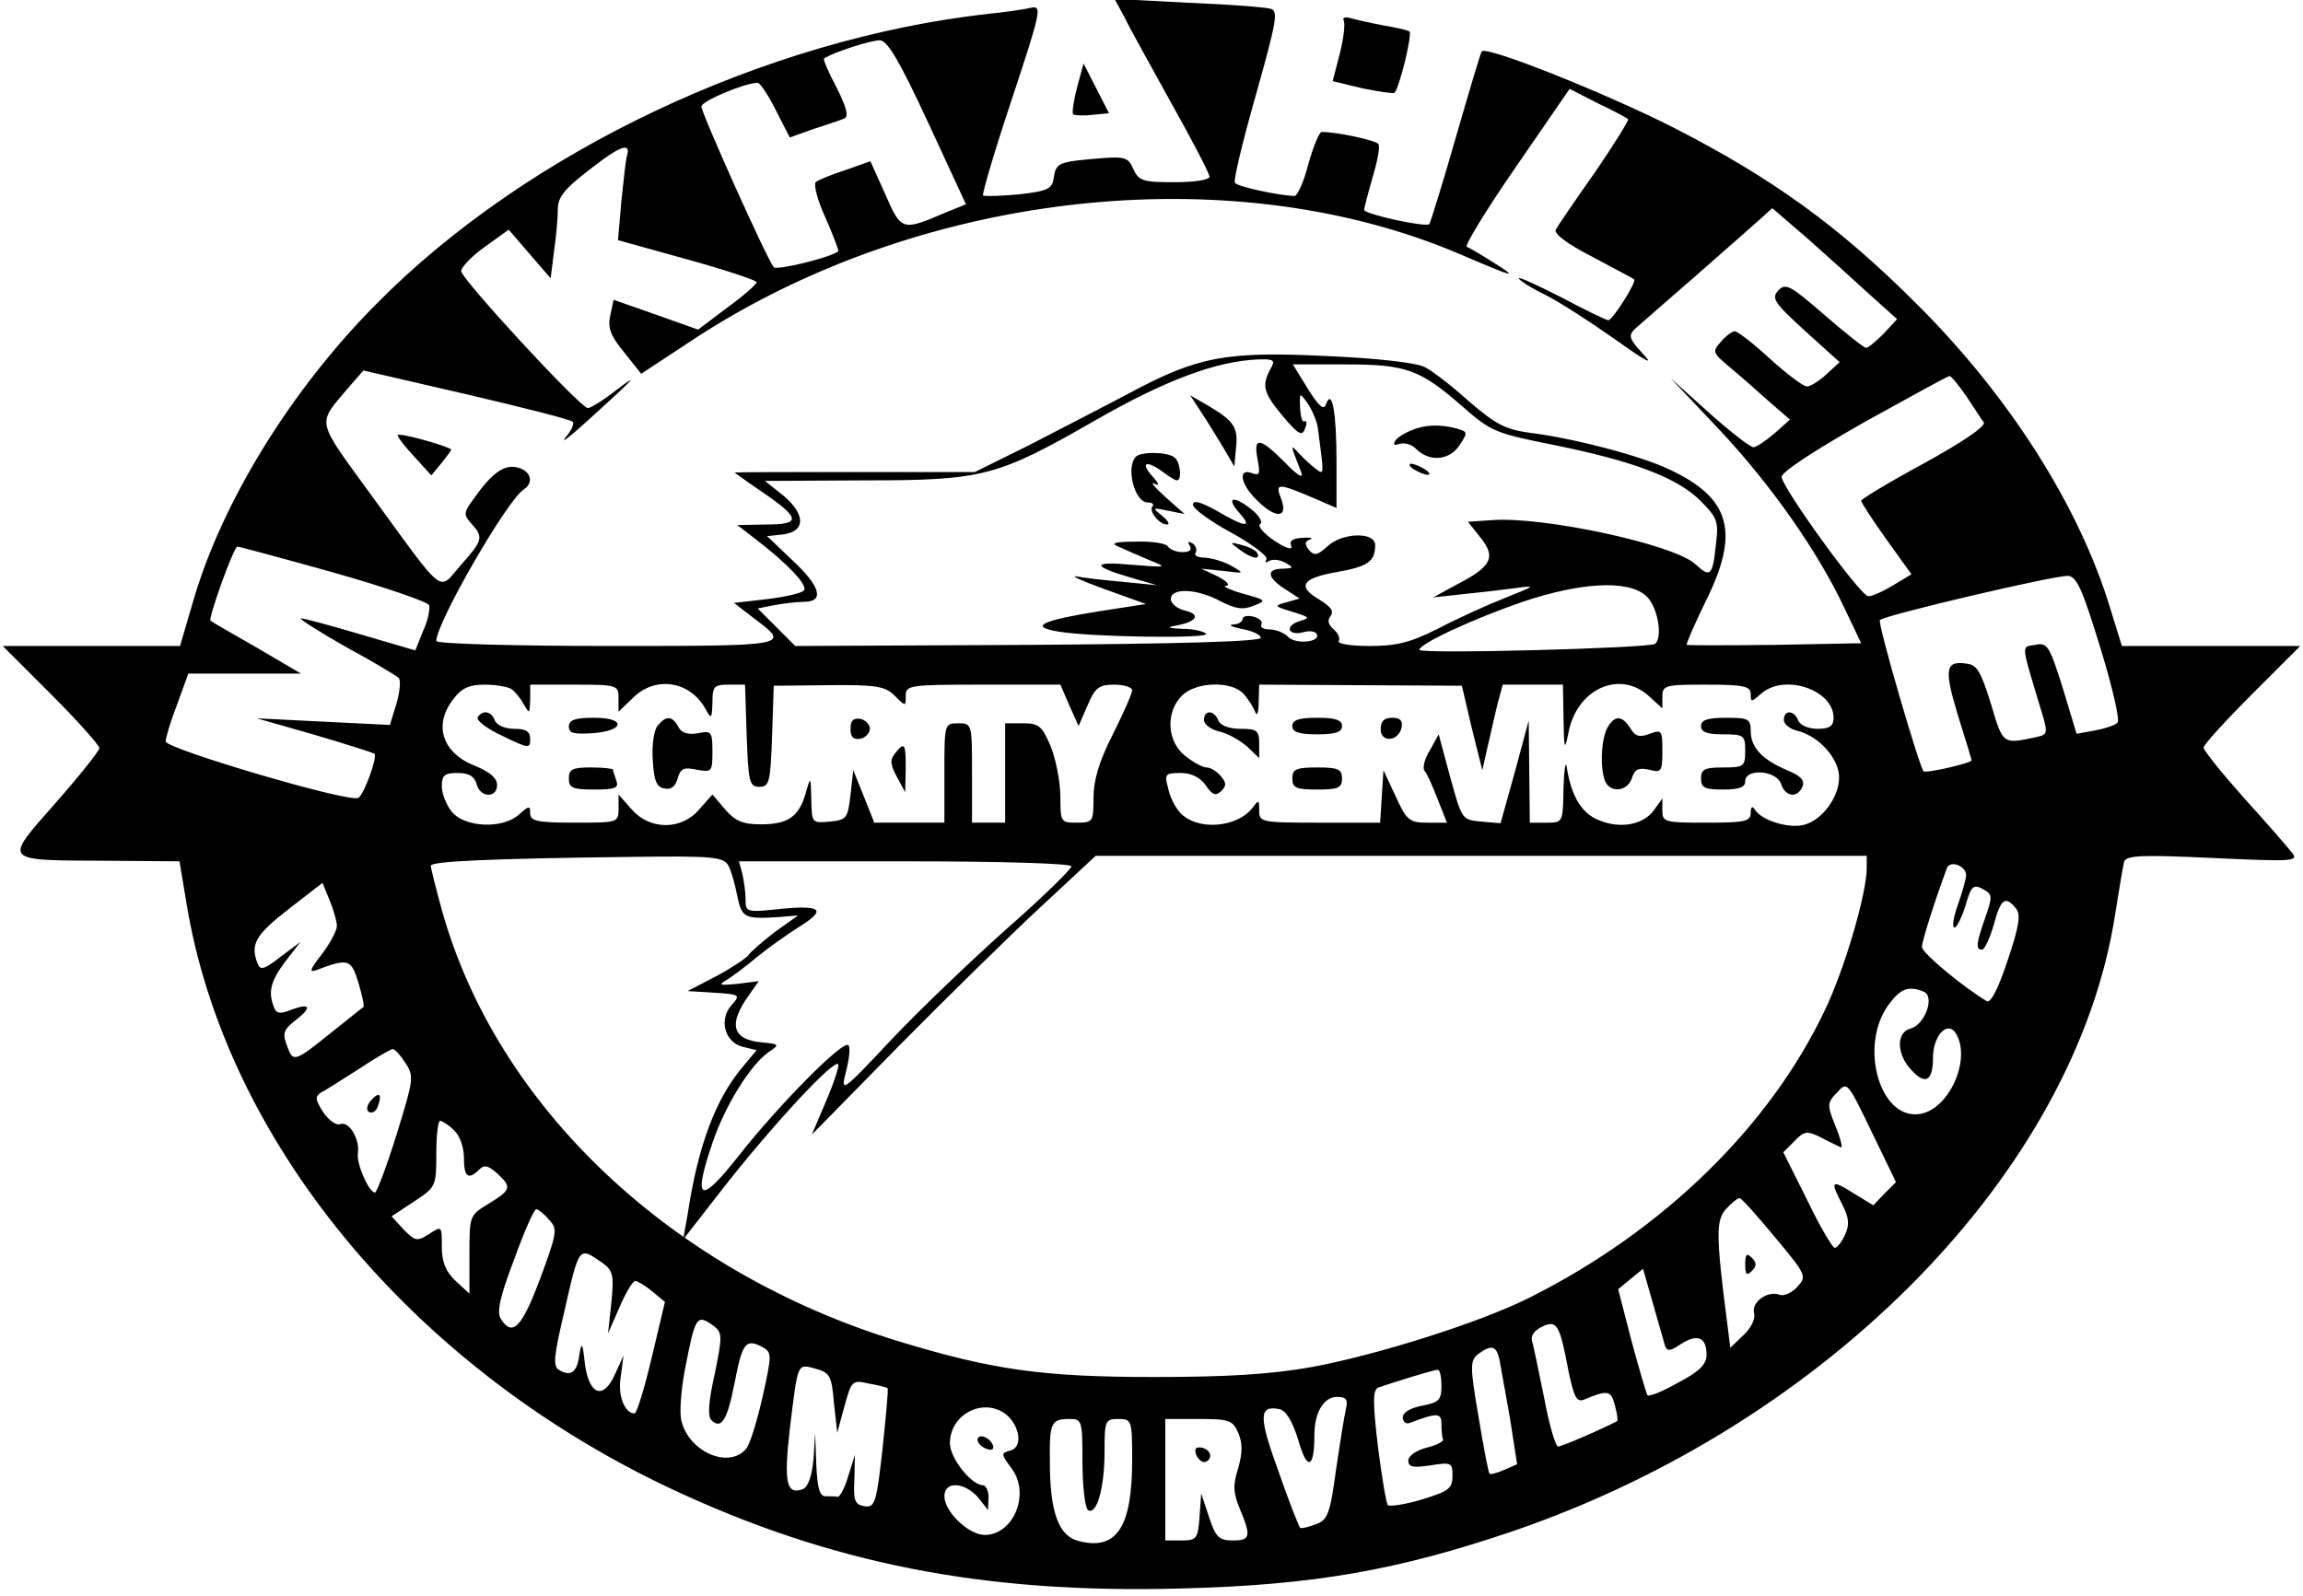 <?xml version="1.0" standalone="no"?>
<!DOCTYPE svg PUBLIC "-//W3C//DTD SVG 20010904//EN"
 "http://www.w3.org/TR/2001/REC-SVG-20010904/DTD/svg10.dtd">
<svg version="1.0" xmlns="http://www.w3.org/2000/svg"
 width="417pt" height="289pt" viewBox="0 0 417 289"
 preserveAspectRatio="xMidYMid meet">

<g transform="translate(0,289) scale(0.1,-0.1)"
fill="#000000" stroke="none">
<path d="M2036 2859 c9 -19 48 -89 85 -156 38 -68 69 -127 69 -133 0 -6 -28
-10 -63 -10 -57 0 -65 2 -75 24 -9 21 -15 23 -64 19 -71 -6 -76 -8 -80 -35 -3
-20 -10 -24 -63 -30 -33 -3 -62 -4 -65 -2 -2 3 21 81 52 174 53 160 55 170 35
166 -12 -3 -47 -8 -77 -11 -404 -45 -836 -249 -1109 -526 -154 -155 -279 -358
-331 -537 l-24 -82 -160 0 -161 0 88 -88 c48 -48 87 -92 87 -97 -1 -6 -36 -50
-80 -100 -94 -107 -98 -103 95 -104 l130 -1 12 -72 c69 -431 405 -840 873
-1062 292 -138 571 -193 929 -183 240 6 392 33 601 104 572 196 1019 654 1090
1118 7 44 14 86 16 94 4 12 31 13 161 7 150 -7 156 -6 142 11 -8 10 -47 55
-87 99 -40 45 -72 85 -72 90 0 5 39 48 87 96 l88 88 -162 0 -161 0 -21 68
c-56 185 -183 385 -351 552 -139 139 -260 227 -440 319 -120 61 -337 148 -347
138 -2 -2 -23 -73 -47 -156 -24 -84 -46 -154 -48 -157 -7 -6 -118 18 -118 26
0 3 7 30 15 58 9 29 14 56 11 61 -5 7 -75 22 -103 22 -4 0 -15 -26 -24 -58 -8
-32 -20 -58 -25 -58 -29 1 -104 17 -108 24 -3 4 14 75 38 159 37 132 41 152
27 156 -9 3 -76 8 -149 11 l-134 7 18 -33z m-355 -192 l68 -147 -37 -15 c-79
-34 -80 -33 -109 33 l-27 60 -45 -16 c-25 -8 -50 -18 -54 -22 -4 -4 3 -33 18
-65 14 -32 24 -59 23 -60 -15 -12 -112 -35 -117 -29 -12 14 -131 279 -131 291
0 10 79 43 102 43 4 0 19 -22 33 -50 l25 -49 42 15 c24 8 49 16 56 19 9 3 6
18 -13 56 -15 28 -25 52 -23 53 16 11 87 34 102 33 14 -2 36 -40 87 -150z
m1267 7 c2 -1 -25 -45 -60 -96 -36 -51 -68 -98 -71 -104 -4 -7 21 -26 66 -49
39 -21 74 -39 76 -41 5 -4 -39 -74 -47 -74 -3 0 -41 18 -84 41 -43 22 -78 38
-78 35 0 -3 21 -17 48 -30 26 -13 83 -50 127 -81 56 -40 71 -48 50 -26 -25 27
-27 33 -15 45 8 7 58 51 110 96 52 46 105 92 117 103 l22 20 65 -56 c35 -31
86 -77 112 -101 l49 -44 -24 -26 c-14 -14 -28 -26 -32 -26 -4 0 -38 27 -76 60
-61 53 -70 58 -83 44 -13 -14 -8 -22 48 -73 l63 -57 -24 -22 c-13 -12 -29 -22
-35 -22 -7 0 -37 23 -67 50 -30 28 -59 50 -64 50 -4 0 -16 -8 -25 -19 -16 -18
-15 -20 16 -46 18 -15 50 -43 71 -62 l38 -33 -28 -25 c-15 -13 -33 -25 -38
-25 -6 0 -42 28 -80 62 l-70 63 87 -92 c94 -100 179 -221 227 -323 l31 -65
-156 -3 c-86 -1 -158 -1 -160 0 -1 2 14 37 34 78 63 126 46 188 -66 240 -50
24 -171 56 -251 66 -45 6 -62 15 -110 56 -31 28 -67 56 -81 63 -15 8 -85 16
-175 20 -184 9 -235 0 -360 -67 -49 -26 -133 -69 -185 -96 l-95 -47 -217 0
c-120 0 -218 0 -218 -1 0 0 22 -16 50 -35 70 -48 71 -59 7 -59 l-52 -1 35 -27
c56 -43 92 -81 86 -91 -3 -5 -33 -12 -66 -16 l-61 -7 35 -27 c68 -51 71 -51
-264 -51 -171 0 -310 4 -310 9 0 33 129 257 159 275 18 12 12 33 -11 39 -24 7
-47 -9 -80 -56 -19 -26 -19 -29 -4 -46 22 -24 20 -30 -20 -75 -41 -47 -26 -59
-158 122 -106 146 -103 131 -45 200 l27 31 186 -43 c103 -24 190 -46 193 -50
3 -3 -2 -16 -13 -28 -10 -13 8 1 41 31 84 76 96 89 49 53 -23 -18 -46 -32 -50
-31 -15 2 -229 234 -229 248 0 7 19 27 43 44 l43 31 38 -44 38 -44 6 48 c4 27
7 61 7 77 0 22 12 37 59 73 55 43 74 49 66 23 -2 -7 -6 -44 -10 -82 l-6 -70
126 -35 c69 -19 125 -38 125 -41 0 -4 -24 -25 -53 -46 l-53 -40 -76 27 -77 27
-6 -28 c-5 -22 0 -37 25 -67 l31 -39 82 54 c411 276 982 342 1402 162 98 -42
106 -44 60 -15 -22 14 -44 27 -49 29 -5 1 35 67 89 145 l97 141 51 -26 c29
-14 54 -27 55 -29z m-648 -453 c-16 -30 -12 -43 23 -85 28 -33 35 -37 40 -22
4 9 3 15 -1 13 -4 -3 -7 8 -8 24 -1 29 -1 29 14 8 8 -12 16 -31 18 -43 12 -90
12 -87 -5 -74 -9 7 -22 19 -30 28 -15 16 -15 16 5 -35 5 -13 -6 -7 -30 18 -45
45 -57 47 -49 5 5 -26 4 -30 -10 -25 -26 10 -21 -20 8 -48 34 -35 58 -34 45 1
-12 30 -7 30 63 0 l37 -16 0 84 c0 88 -8 134 -19 104 -4 -12 -13 -4 -33 28
l-27 44 95 0 c111 0 135 -9 213 -77 51 -45 60 -48 165 -69 143 -29 223 -59
265 -101 31 -31 33 -38 28 -79 -6 -57 -10 -61 -37 -36 -38 36 -276 87 -368 80
l-44 -3 23 -29 c28 -35 20 -52 -42 -84 l-44 -24 55 6 c30 3 73 8 95 11 37 5
35 4 -20 -18 -33 -13 -88 -38 -122 -56 -50 -25 -75 -31 -123 -31 -34 0 -59 4
-56 9 3 5 -1 14 -9 21 -10 9 -12 16 -6 24 7 9 1 17 -20 30 -41 24 -32 39 32
50 56 10 69 19 69 49 0 24 -60 23 -87 -3 -18 -16 -23 -17 -33 -6 -8 11 -8 15
2 19 7 2 1 4 -13 3 -18 -1 -25 -5 -21 -15 3 -8 -10 -4 -31 10 -19 13 -31 27
-25 30 5 3 -2 16 -18 28 -32 25 -45 20 -19 -9 24 -27 9 -25 -42 5 -29 16 -43
20 -43 11 0 -7 31 -30 70 -51 38 -21 67 -43 63 -48 -3 -6 -1 -7 5 -3 7 4 20 2
29 -3 16 -9 16 -10 -4 -11 -31 0 -29 -16 4 -37 l26 -17 -24 -7 c-23 -6 -22 -7
11 -17 32 -10 33 -11 13 -17 -13 -4 -20 -11 -17 -17 3 -5 14 -6 24 -3 10 3 21
2 24 -3 9 -15 -39 -20 -52 -5 -7 7 -22 13 -33 13 -11 0 -18 4 -15 9 3 5 -3 11
-14 14 -11 3 -20 1 -20 -4 0 -5 -8 -10 -17 -10 -10 -1 -3 -4 15 -8 18 -3 34
-10 35 -16 1 -7 -146 -11 -421 -13 l-422 -2 -34 34 -34 34 30 6 c17 3 41 6 54
6 38 0 29 29 -22 76 l-45 43 28 3 c42 5 42 36 2 70 l-34 27 182 1 c213 0 239
7 415 108 127 73 220 108 296 111 29 1 32 -1 22 -18z m1260 -48 c14 -21 28
-43 32 -48 4 -7 -39 -36 -108 -74 -63 -34 -114 -65 -114 -68 0 -3 20 -34 45
-69 l46 -64 -33 -20 c-18 -11 -38 -20 -45 -20 -14 0 -155 195 -157 216 -1 9
61 49 149 99 83 46 152 84 155 84 3 0 16 -16 30 -36z m-2956 -320 c92 -26 170
-53 173 -59 2 -6 -2 -28 -11 -47 l-14 -35 -99 29 c-54 16 -102 29 -108 29 -5
0 31 -23 80 -51 50 -27 93 -53 97 -57 4 -4 2 -25 -4 -46 l-12 -39 -121 6 -120
6 105 -30 c58 -17 107 -33 108 -34 6 -6 -19 -74 -29 -80 -15 -10 -349 89 -349
102 0 7 9 37 21 68 l20 55 102 0 102 0 -80 47 c-44 25 -82 47 -84 49 -4 4 42
134 49 134 3 0 81 -21 174 -47z m3199 -136 c22 -72 36 -132 31 -136 -5 -5 -24
-11 -41 -14 l-33 -6 -25 83 c-24 76 -28 83 -50 78 -25 -4 -26 4 8 -109 16 -52
16 -53 -6 -58 -61 -13 -60 -14 -82 60 -18 58 -25 71 -44 73 -39 6 -41 -10 -16
-93 14 -44 25 -81 25 -82 0 -5 -82 -24 -87 -20 -8 9 -84 269 -79 274 9 9 320
82 341 80 16 -2 26 -26 58 -130z m-824 95 c21 -16 33 -74 18 -88 -8 -8 -427
-19 -427 -11 0 11 97 56 187 87 104 35 189 40 222 12z m-2053 -170 c6 -4 16
-16 22 -27 11 -19 11 -18 12 8 l0 27 80 0 c78 0 80 -1 80 -25 l0 -24 25 24
c41 42 105 32 133 -20 10 -18 11 -17 12 13 0 29 3 32 30 32 l29 0 3 -92 c3
-85 5 -93 23 -93 18 0 20 8 23 92 l3 91 99 1 c87 1 103 -2 120 -19 20 -20 20
-20 20 0 0 19 7 20 140 20 l140 0 16 -37 17 -38 16 37 c14 33 21 38 49 38 17
0 32 -5 32 -10 0 -6 -16 -42 -35 -80 -25 -49 -35 -83 -35 -115 0 -43 -1 -45
-30 -45 -29 0 -30 1 -30 47 0 26 -8 67 -17 90 -16 38 -22 43 -50 43 l-33 0 0
-90 0 -90 -30 0 -30 0 0 90 c0 89 0 90 -25 90 -25 0 -25 -1 -25 -90 l0 -90
-64 0 -63 0 -19 48 -19 47 -5 -45 c-5 -42 -7 -45 -37 -48 -33 -3 -33 -3 -34
40 -1 42 -1 43 -10 12 -12 -43 -32 -57 -81 -57 -33 0 -47 6 -65 27 l-23 27
-24 -27 c-32 -38 -90 -38 -123 1 l-23 26 0 -25 c0 -26 -1 -26 -80 -26 -68 0
-80 3 -80 17 0 14 -2 14 -20 -2 -29 -27 -99 -24 -122 5 -10 12 -18 33 -18 46
0 20 5 24 29 24 20 0 30 -6 34 -20 6 -25 37 -26 37 -2 0 13 -13 24 -40 35 -59
23 -76 74 -39 121 15 20 29 26 57 26 20 0 42 -4 48 -8z m1326 -9 c9 -10 18
-25 21 -33 3 -8 6 0 6 17 l1 33 183 -1 184 -1 18 -77 19 -76 9 40 c5 22 13 57
18 78 l10 37 54 0 55 0 1 -62 c1 -56 2 -59 9 -25 15 80 94 115 147 65 l23 -21
0 21 c0 21 5 22 80 22 68 0 80 -3 80 -17 0 -15 1 -15 18 0 42 38 132 8 132
-43 0 -15 -7 -20 -29 -20 -16 0 -31 6 -35 15 -7 19 -26 20 -26 1 0 -8 12 -17
26 -20 38 -10 74 -50 74 -84 0 -36 -31 -78 -64 -86 -27 -7 -76 8 -88 27 -5 8
-8 6 -8 -5 0 -16 -11 -18 -80 -18 -76 0 -80 1 -80 22 l0 22 -15 -21 c-19 -27
-62 -35 -101 -18 -30 12 -49 43 -57 95 -2 14 -5 -3 -6 -37 -1 -63 -1 -63 -31
-63 l-30 0 -1 93 -1 92 -25 -93 -26 -93 -35 3 c-35 3 -35 4 -56 80 l-21 78
-16 -29 c-10 -16 -14 -33 -9 -38 4 -4 14 -27 23 -50 l17 -43 -35 0 c-33 0 -38
4 -58 48 l-22 47 -3 -47 -3 -48 -110 0 c-106 0 -109 1 -109 22 0 20 -1 20 -12
5 -29 -37 -102 -42 -132 -8 -8 9 -18 28 -21 44 -7 25 -5 27 23 27 19 0 35 -8
45 -22 12 -18 18 -20 28 -11 10 10 10 15 -1 28 -7 8 -18 15 -25 15 -7 0 -24 9
-39 21 -33 26 -36 79 -6 109 26 26 91 27 112 3z m-933 -311 c5 -9 12 -34 16
-55 8 -39 13 -42 75 -38 l35 3 -42 -30 c-22 -17 -44 -36 -48 -42 -3 -5 -30
-23 -58 -38 l-52 -27 49 -3 c46 -3 47 -4 31 -22 -24 -26 -13 -68 20 -76 l25
-6 -25 -30 c-49 -58 -81 -142 -100 -268 l-8 -45 70 90 c88 113 206 241 211
227 1 -5 -9 -36 -23 -68 l-25 -59 157 160 c87 88 203 202 258 253 l99 92 698
0 698 0 0 -23 c0 -45 -40 -182 -75 -255 -100 -212 -294 -401 -535 -522 -89
-45 -276 -104 -395 -126 -73 -13 -150 -18 -285 -18 -204 0 -293 13 -464 65
-411 126 -727 425 -826 781 -11 40 -20 76 -20 80 0 8 107 13 362 16 151 2 168
0 177 -16z m621 -1 c0 -5 -53 -57 -118 -114 -65 -58 -159 -148 -209 -201 -90
-96 -91 -96 -81 -56 6 23 8 44 4 47 -9 10 -126 -108 -199 -201 -70 -89 -83
-82 -47 24 23 68 68 140 101 164 21 14 21 15 -11 18 -55 5 -62 33 -23 87 l17
24 -39 -5 c-31 -3 -35 -2 -21 6 10 6 36 25 57 43 21 17 55 41 74 53 52 32 44
41 -30 34 -64 -7 -65 -6 -65 17 0 13 -3 34 -6 47 l-6 22 301 0 c178 0 301 -4
301 -9z m1620 -16 c0 -7 -7 -31 -15 -54 -8 -22 -11 -41 -6 -41 4 0 13 18 20
40 10 35 14 39 31 30 18 -10 18 -13 5 -51 -17 -48 -18 -59 -6 -59 4 0 14 20
21 45 13 48 21 53 40 30 9 -11 7 -30 -15 -95 -18 -54 -31 -78 -38 -73 -42 25
-117 87 -117 98 0 10 23 83 45 142 5 16 35 5 35 -12z m-2950 -92 c0 -8 -12
-31 -27 -51 -22 -28 -24 -34 -10 -29 58 22 63 20 76 -23 7 -23 11 -43 9 -44
-2 -1 -25 -20 -53 -42 -72 -58 -74 -59 -85 -29 -9 23 -7 30 15 47 31 24 27 32
-8 19 -20 -8 -27 -7 -31 5 -11 28 -6 47 21 83 l27 35 -36 -27 c-31 -24 -37
-25 -42 -11 -13 34 -3 51 56 97 l62 48 13 -32 c7 -17 13 -38 13 -46z m2873
-119 c21 -8 3 -60 -24 -67 -26 -7 -25 -47 2 -75 25 -28 39 -20 39 22 0 40 26
68 41 45 30 -47 -13 -142 -68 -147 -70 -7 -106 123 -55 196 23 32 37 37 65 26z
m-2749 -129 c16 -24 15 -30 -16 -130 -18 -58 -36 -105 -39 -105 -11 0 -34 53
-31 71 4 26 -16 59 -32 53 -7 -3 -21 7 -31 22 -14 22 -15 28 -4 35 8 4 39 24
69 43 30 20 58 36 61 36 4 0 14 -11 23 -25z m2678 -237 l-20 -21 -36 22 c-40
25 -43 23 -20 -21 12 -24 13 -36 5 -54 -6 -13 -14 -24 -19 -24 -4 0 -27 39
-50 87 l-43 86 20 20 c18 19 23 19 48 7 15 -8 32 -16 36 -18 4 -2 0 15 -9 37
-16 40 -16 43 2 62 19 21 19 20 63 -71 l44 -91 -21 -21z m-2590 115 c10 -9 18
-30 18 -50 0 -35 8 -41 28 -21 9 9 16 7 32 -7 27 -25 26 -30 -15 -55 -35 -21
-35 -22 -35 -93 l0 -70 -25 23 c-18 17 -25 34 -25 62 0 38 0 38 -23 23 -22
-14 -25 -13 -46 8 l-22 24 41 27 c39 26 40 27 40 86 0 33 3 60 7 60 3 0 15 -7
25 -17z m2392 -194 c57 -68 58 -71 40 -90 -10 -11 -24 -17 -32 -14 -21 8 -51
-13 -46 -33 3 -10 -5 -27 -19 -40 l-24 -23 -6 48 c-20 155 -20 183 -2 203 10
11 21 20 25 20 3 0 32 -32 64 -71z m-2220 32 c16 -17 15 -23 -16 -107 -33 -88
-50 -106 -71 -73 -8 12 -2 40 24 108 18 50 36 91 40 91 3 0 14 -8 23 -19z m95
-77 c21 -15 23 -22 18 -73 l-6 -56 21 48 c11 26 24 47 28 47 4 0 18 -8 31 -19
l23 -19 -24 -101 c-13 -55 -27 -101 -31 -101 -18 0 -31 33 -25 67 l5 38 -15
-33 c-21 -48 -47 -40 -55 18 -4 39 -6 41 -10 16 -4 -32 -16 -40 -37 -27 -11 6
-9 26 9 102 28 124 27 121 68 93z m1926 -152 c4 -10 10 -9 29 4 30 19 46 12
46 -20 0 -17 -13 -30 -51 -50 -28 -16 -53 -26 -56 -23 -2 3 -15 47 -29 99
l-24 93 23 19 22 18 18 -63 c10 -35 20 -70 22 -77z m-1722 36 c15 -12 15 -19
1 -87 -11 -49 -13 -76 -6 -83 18 -18 29 0 42 67 14 72 20 81 49 66 19 -10 19
-13 2 -90 -10 -44 -23 -87 -30 -95 -31 -37 -103 -6 -117 50 -4 14 -1 53 5 87
20 105 22 108 54 85z m1547 -81 c10 -48 15 -57 28 -52 43 18 49 17 56 -10 4
-15 6 -28 4 -29 -35 -18 -101 -46 -107 -46 -4 0 -16 39 -25 88 -10 48 -19 94
-22 103 -3 10 5 20 18 26 27 13 32 5 48 -80z m-125 21 c2 -13 11 -60 19 -106
l13 -84 -23 -10 c-13 -6 -26 -9 -27 -7 -2 2 -11 49 -20 104 -16 93 -15 101 0
113 24 17 32 15 38 -10z m-1205 -79 l6 -54 13 48 c13 47 14 48 45 41 17 -3 32
-7 33 -8 2 -2 -3 -51 -9 -110 -11 -99 -14 -107 -33 -104 -17 3 -20 10 -18 48
l1 45 -12 -38 c-6 -21 -15 -38 -19 -38 -4 1 -14 1 -22 1 -11 0 -15 14 -17 58
l-2 57 -3 -48 c-3 -31 -10 -50 -19 -54 -30 -11 -35 11 -24 108 15 123 13 119
47 110 25 -7 29 -12 33 -62z m1100 31 c0 -25 -4 -30 -35 -36 -21 -4 -35 -12
-35 -21 0 -8 6 -13 13 -10 50 19 57 18 57 -2 0 -12 1 -24 3 -28 1 -4 -13 -11
-30 -15 -19 -5 -33 -15 -33 -23 0 -12 8 -14 40 -9 38 6 40 5 40 -19 0 -23 -7
-28 -56 -43 -30 -9 -58 -13 -61 -10 -3 3 -11 51 -18 106 -10 84 -9 103 1 107
23 8 99 32 107 32 4 1 7 -12 7 -29z m-173 -42 c-3 -13 -11 -63 -18 -111 -11
-80 -15 -90 -37 -98 -14 -5 -26 -8 -28 -6 -2 2 -20 47 -39 102 -36 99 -36 120
1 113 12 -2 24 -21 35 -57 16 -56 29 -51 29 10 0 41 17 69 41 69 17 0 20 -5
16 -22z m-615 -10 c25 -21 30 -59 8 -65 -18 -5 -18 -6 2 -33 34 -46 3 -120
-49 -120 -29 0 -73 42 -73 70 0 28 36 26 61 -2 l18 -23 1 23 c0 12 -5 22 -10
22 -21 0 -60 49 -60 76 0 53 61 84 102 52z m138 -87 c0 -44 5 -83 10 -86 16
-10 30 41 30 106 0 56 1 59 25 59 24 0 25 -2 25 -74 0 -122 -28 -165 -97 -147
-36 9 -52 52 -52 142 -1 73 2 79 36 79 22 0 23 -3 23 -79z m282 54 c8 -19 8
-35 0 -64 -10 -31 -9 -45 3 -74 21 -50 19 -57 -13 -57 -25 0 -31 6 -43 43
l-14 42 -3 -42 c-3 -40 -5 -43 -33 -43 l-29 0 0 110 0 110 60 0 c55 0 62 -2
72 -25z"/>
<path d="M720 2102 c0 -4 14 -22 31 -40 l30 -33 19 23 c10 13 18 23 17 24 -14
9 -97 31 -97 26z"/>
<path d="M2174 2145 c10 -15 28 -44 40 -64 l21 -36 3 33 c4 38 -3 49 -50 77
l-33 19 19 -29z"/>
<path d="M2554 2110 c-12 -5 -25 -13 -28 -19 -4 -7 -1 -8 8 -5 9 3 23 -1 31
-10 24 -23 60 -20 78 8 15 23 15 24 -6 30 -30 8 -58 7 -83 -4z"/>
<path d="M2057 2063 c-19 -18 -3 -83 21 -83 8 0 12 -3 9 -7 -8 -8 12 -33 26
-33 6 0 2 7 -9 16 -18 15 -18 15 11 9 l30 -6 -35 31 c-19 17 -28 28 -20 24 10
-5 9 0 -4 14 -22 25 -10 29 20 7 10 -8 22 -15 25 -15 10 0 6 35 -5 42 -14 10
-60 10 -69 1z"/>
<path d="M2560 2040 c8 -5 20 -10 25 -10 6 0 3 5 -5 10 -8 5 -19 10 -25 10 -5
0 -3 -5 5 -10z"/>
<path d="M2025 1900 c11 -5 36 -16 55 -24 35 -14 34 -14 -30 -9 -73 7 -75 -2
-3 -23 l48 -14 -60 6 c-33 3 -71 7 -85 10 -14 2 9 -8 50 -23 l75 -27 -84 -13
c-106 -17 -129 -28 -74 -37 59 -10 272 -13 267 -4 -3 4 -22 9 -42 9 -27 1 -31
3 -12 6 37 7 45 20 16 27 -14 3 -26 13 -26 21 0 21 48 19 90 -4 27 -14 41 -16
60 -8 24 9 23 10 -20 22 -25 7 -38 14 -30 14 8 1 2 8 -15 17 l-30 14 40 -4
c39 -5 39 -5 15 9 -14 8 -35 14 -48 15 -13 0 -21 4 -17 9 3 5 0 13 -6 17 -8 4
-9 3 -5 -4 5 -8 0 -12 -13 -12 -11 0 -23 5 -26 10 -3 6 -30 10 -58 9 -39 0
-47 -3 -32 -9z"/>
<path d="M2244 1895 c22 -17 40 -20 32 -6 -3 5 -16 11 -28 14 -22 6 -22 5 -4
-8z"/>
<path d="M865 1591 c-3 -6 17 -21 45 -34 47 -23 50 -23 50 -6 0 14 -7 19 -29
19 -16 0 -31 6 -35 15 -6 17 -22 20 -31 6z"/>
<path d="M1030 1574 c0 -12 9 -14 42 -12 59 4 63 28 4 28 -35 0 -46 -4 -46
-16z"/>
<path d="M1191 1576 c-7 -8 -11 -36 -9 -63 2 -37 7 -49 21 -51 12 -3 20 4 24
18 5 18 11 21 34 16 28 -5 29 -4 29 33 0 36 -2 38 -26 33 -18 -3 -30 0 -36 12
-11 20 -22 20 -37 2z"/>
<path d="M1540 1570 c0 -15 5 -20 18 -18 9 2 17 10 17 18 0 8 -8 16 -17 18
-13 2 -18 -3 -18 -18z"/>
<path d="M1621 1526 c-10 -12 -9 -21 3 -43 l15 -28 1 43 c0 46 -2 49 -19 28z"/>
<path d="M1030 1480 c0 -17 7 -20 46 -20 38 0 45 3 40 16 -3 9 -6 18 -6 20 0
2 -18 4 -40 4 -33 0 -40 -3 -40 -20z"/>
<path d="M2180 1586 c0 -8 12 -17 28 -21 15 -3 37 -16 50 -27 l22 -21 0 26 c0
24 -4 27 -34 27 -21 0 -36 6 -40 15 -7 19 -26 20 -26 1z"/>
<path d="M2340 1575 c0 -11 12 -15 45 -15 33 0 45 4 45 15 0 11 -12 15 -45 15
-33 0 -45 -4 -45 -15z"/>
<path d="M2500 1569 c0 -25 33 -22 38 4 2 12 -3 17 -17 17 -15 0 -21 -6 -21
-21z"/>
<path d="M2910 1571 c-11 -22 -13 -71 -4 -95 9 -23 41 -20 49 5 5 16 12 19 31
15 22 -6 24 -4 24 34 0 37 -1 39 -23 31 -18 -7 -26 -5 -35 10 -15 24 -29 24
-42 0z"/>
<path d="M3080 1575 c0 -11 11 -15 40 -15 38 0 40 -2 40 -30 0 -28 -2 -30 -40
-30 -33 0 -40 -3 -40 -20 0 -17 7 -20 40 -20 29 0 40 4 40 15 0 24 57 20 65
-5 8 -24 30 -26 39 -4 4 11 -4 19 -28 29 -45 19 -66 41 -66 71 0 22 -4 24 -45
24 -33 0 -45 -4 -45 -15z"/>
<path d="M2340 1480 c0 -17 7 -20 45 -20 38 0 45 3 45 20 0 17 -7 20 -45 20
-38 0 -45 -3 -45 -20z"/>
<path d="M671 896 c-7 -8 -8 -17 -3 -20 6 -3 13 1 16 10 9 23 2 28 -13 10z"/>
<path d="M3160 600 c0 -19 3 -21 12 -12 9 9 9 15 0 24 -9 9 -12 7 -12 -12z"/>
<path d="M1770 282 c0 -5 7 -13 16 -16 10 -4 14 -1 12 6 -5 15 -28 23 -28 10z"/>
<path d="M2166 255 c4 -9 11 -14 16 -13 15 5 11 23 -6 26 -11 2 -14 -2 -10
-13z"/>
<path d="M2433 2853 c3 -5 0 -32 -7 -60 l-13 -50 54 -13 c30 -6 56 -10 58 -8
9 9 33 108 27 111 -4 3 -25 7 -47 11 -22 4 -48 10 -59 13 -10 3 -16 1 -13 -4z"/>
<path d="M1950 2731 c-6 -23 -9 -45 -7 -48 3 -2 19 -3 35 -1 l30 3 -23 45 -23
45 -12 -44z"/>
</g>
</svg>
